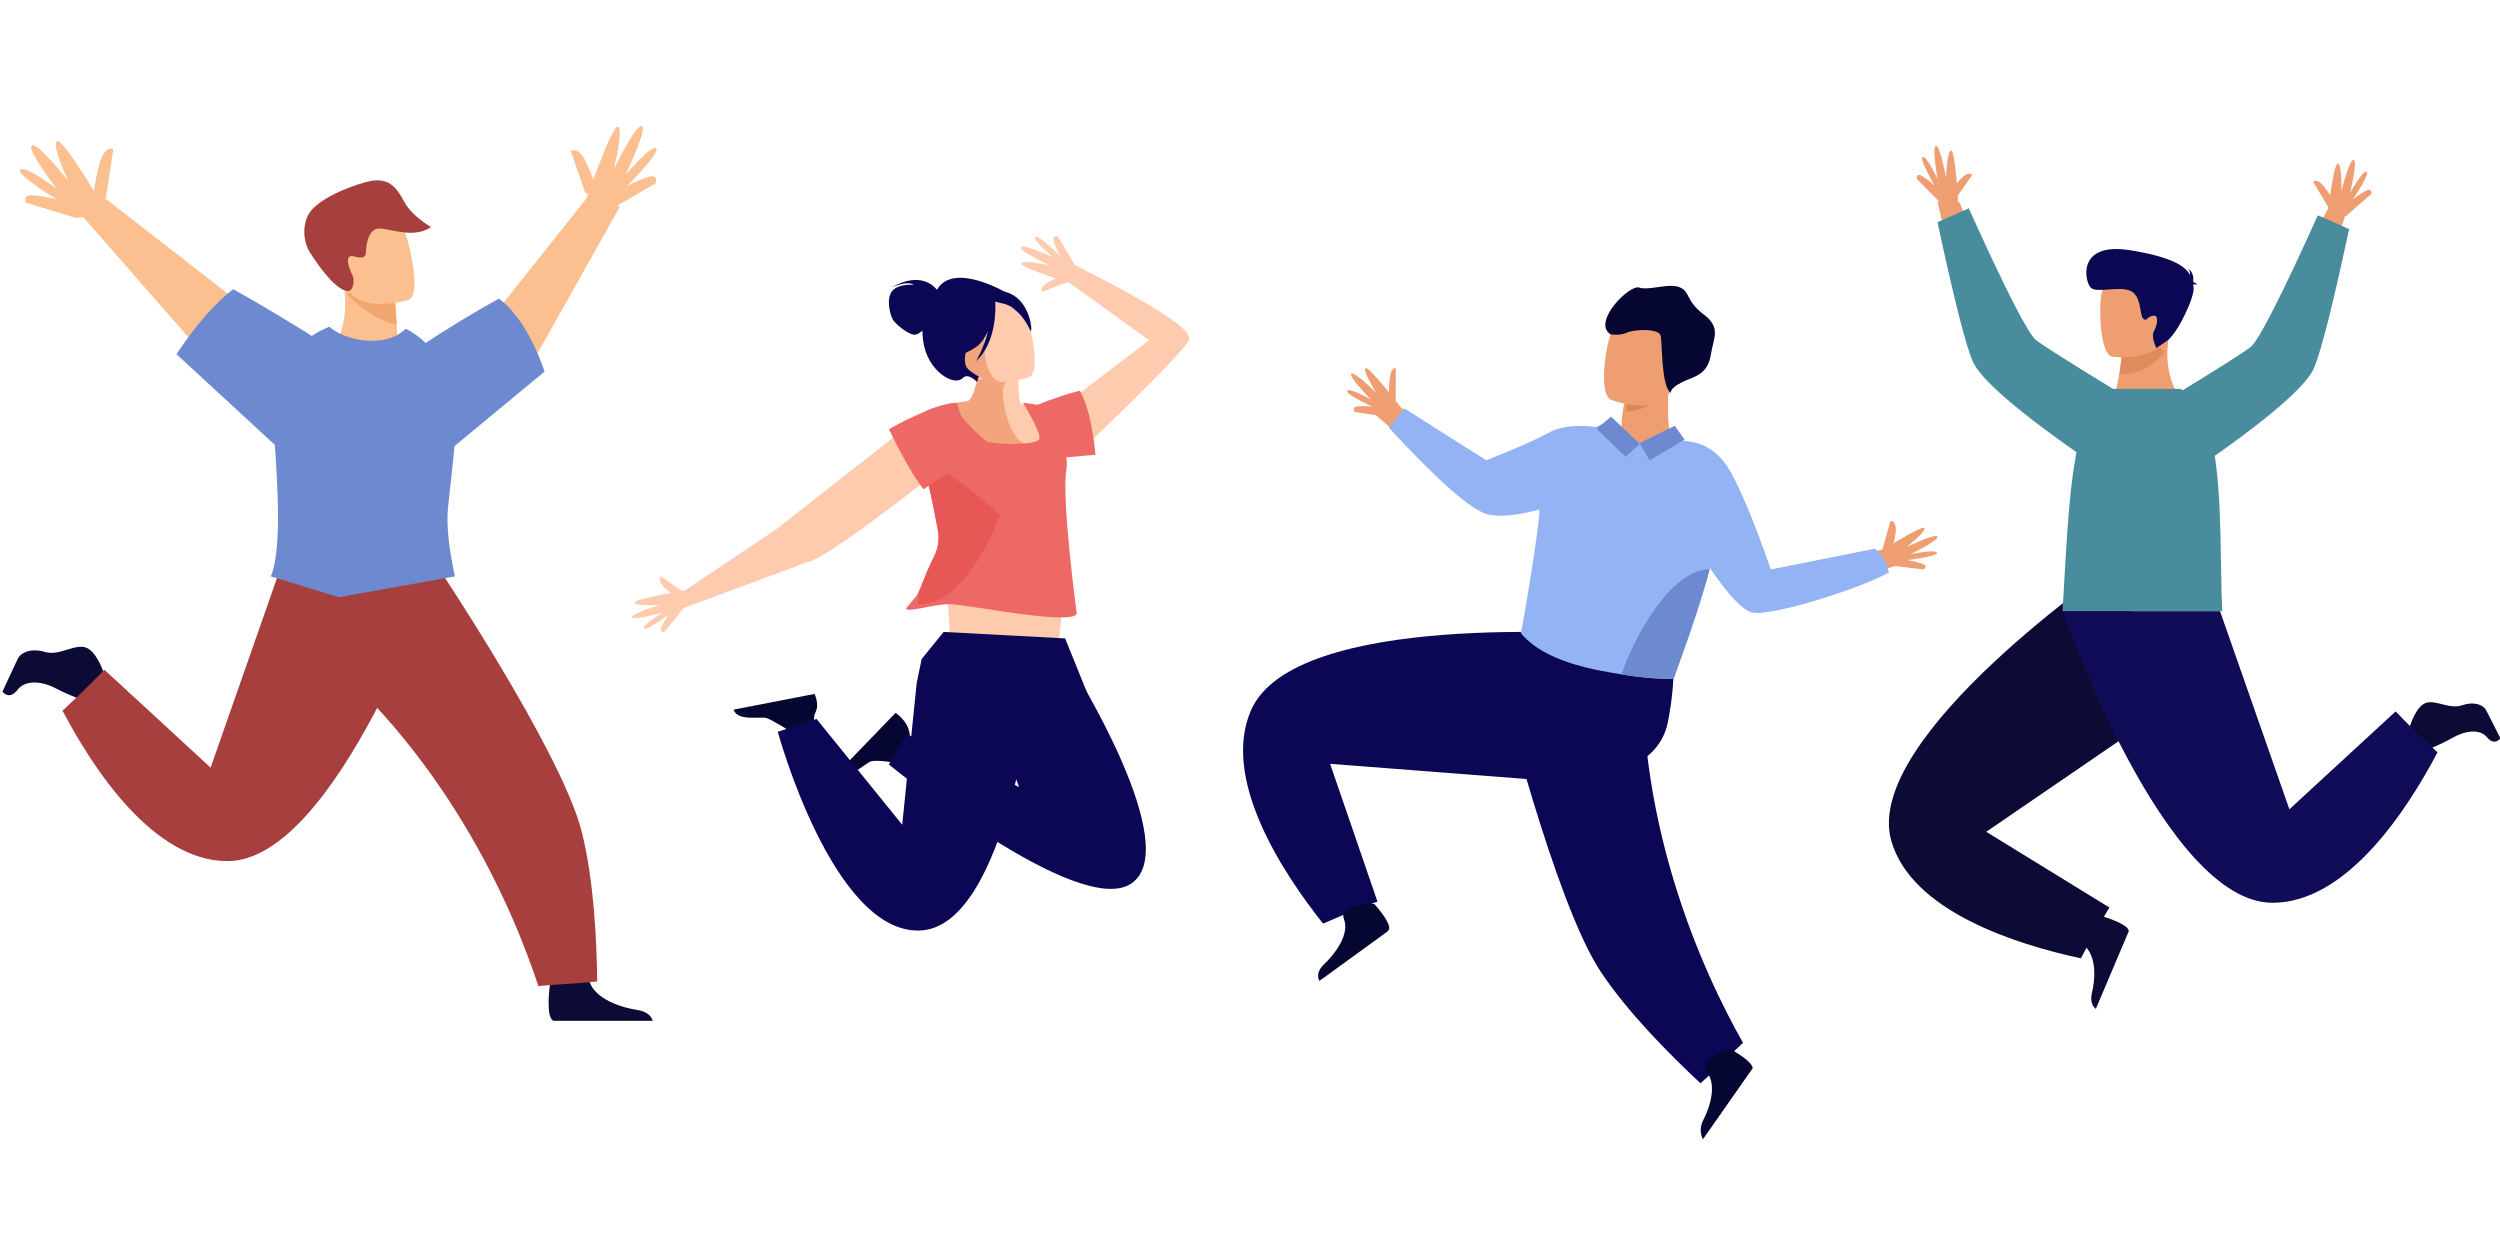 <?xml version="1.0" encoding="UTF-8"?>
<svg width="360px" height="180px" viewBox="0 0 360 180" version="1.1" xmlns="http://www.w3.org/2000/svg" xmlns:xlink="http://www.w3.org/1999/xlink">
    <!-- Generator: Sketch 55.2 (78181) - https://sketchapp.com -->
    <title>img_ok</title>
    <desc>Created with Sketch.</desc>
    <g id="img_ok" stroke="none" stroke-width="1" fill="none" fill-rule="evenodd">
        <g transform="translate(0, 14)">
            <path d="M355.78,85.986 C355.78,85.986 357.927,88.068 357.508,89.548 C357.089,91.028 355.15,92.014 354.888,93.822 C354.628,95.63 353.58,96.616 352.636,96.616 C351.694,96.616 348.142,96.616 348.142,96.616 C348.142,96.616 347.448,95.344 349.125,94.961 C350.8,94.577 351.432,92.453 351.327,90.479 C351.223,88.506 351.485,85.877 351.485,85.877 L355.046,85 L355.78,85.986" id="Fill-9" fill="#0B0B36" transform="translate(352.781, 90.808) rotate(-117) translate(-352.781, -90.808) "></path>
            <g id="Group-46" transform="translate(272, 67)">
                <path d="M39,21.683 L14.017,38.779 L31.75,49.68 C31.255,50.493 30.77,51.313 30.298,52.139 C29.383,53.741 28.502,55.365 27.645,57 C18.282,54.986 3.17,50.206 0.33,40.016 C-3.841,25.044 32.959,0 32.959,0 L39,21.683" id="Fill-96" fill="#0B0B36"></path>
                <path d="M47.681,7 L57.671,35.539 L72.973,21.439 C73.633,22.132 74.299,22.817 74.978,23.491 C76.293,24.797 77.637,26.076 79,27.335 C74.558,35.779 65.901,49 55.241,49 C39.58,49 25,7 25,7 L47.681,7" id="Fill-105" fill="#100C57"></path>
            </g>
            <path d="M307.184,127.312 C307.167,127.32 307.147,127.327 307.123,127.336 L295,127.336 C295.114,126.912 295.51,126.141 296.898,125.92 C298.779,125.619 302.039,124.547 302.766,122.184 C302.789,122.108 302.809,122.03 302.828,121.952 C303.405,119.427 307.605,122.725 307.605,122.725 C307.605,122.725 307.617,122.825 307.635,122.996 C307.733,123.922 307.982,126.919 307.184,127.312" id="Fill-10" fill="#0B0B36" transform="translate(301.375, 124.168) rotate(-67) translate(-301.375, -124.168) "></path>
            <g id="Group-48" transform="translate(309.518, 40.029) rotate(28) translate(-309.518, -40.029) translate(303.518, 32.529)">
                <path d="M3.5,13.972 C3.22,13.313 2.12,9.379 1.916,8.845 C1.243,7.068 0.982,6.027 0.982,6.027 L5.574,-1.74971149e-13 C5.79,1.044 6.096,1.971 6.458,2.796 C8.327,7.04 11.688,8.494 11.688,8.494 C11.688,8.494 1.864,15.478 3.5,13.972 Z" id="Fill-4" fill="#EE9E71"></path>
                <path d="M2.118,9.387 C1.465,7.63 1.062,6.718 1.062,6.718 L3.718,3.168 C5.421,3.172 6.375,3.523 6.375,3.523 C6.375,3.523 5.861,7.534 2.118,9.387 Z" id="Fill-5" fill="#DE8C5D"></path>
            </g>
            <g id="Group-47" transform="translate(307.081, 30.081) rotate(18) translate(-307.081, -30.081) translate(299.081, 22.081)">
                <path d="M7.487,15.833 C7.487,15.833 14.692,14.421 13.723,10.05 C12.754,5.68 13.031,2.554 8.39,3.271 C3.748,3.987 3.228,5.844 3.188,7.38 C3.148,8.915 5.588,16.088 7.487,15.833" id="Fill-6" fill="#EE9E71"></path>
                <path d="M15.351,2.373 C15.416,2.283 15.574,2.203 15.938,2.156 C15.938,2.156 15.634,1.986 15.245,2.003 C15.134,1.478 14.803,0.559 13.918,0.392 C13.918,0.392 14.402,0.62 14.501,1.18 C13.421,0.165 11.21,-0.474 5.262,0.44 C-2.576,1.645 0.368,6.754 1.43,7.314 C2.492,7.873 4.948,5.964 6.858,5.989 C8.771,6.014 9.321,8.869 9.991,9.219 C10.663,9.569 10.363,8.888 11.208,8.413 C12.055,7.938 12.237,9.449 12.05,10.452 C11.862,11.456 13.147,12.672 13.147,12.672 C13.147,12.672 13.147,12.672 14.269,11.219 C15.39,9.766 16.151,3.89 15.519,2.693 C15.463,2.588 15.408,2.48 15.351,2.373" id="Fill-7" fill="#0B0754"></path>
            </g>
            <path d="M320,74 L297,74 C297.057,73.122 297.108,72.234 297.159,71.351 C297.176,71.038 297.198,70.73 297.215,70.423 C297.261,69.562 297.312,68.701 297.363,67.84 C297.38,67.527 297.397,67.226 297.414,66.918 C297.505,65.448 297.59,63.989 297.697,62.553 C297.697,62.519 297.703,62.48 297.703,62.446 C297.726,62.133 297.748,61.82 297.771,61.519 C297.856,60.356 297.947,59.216 298.06,58.103 C298.088,57.79 298.117,57.477 298.151,57.176 C298.179,56.902 298.208,56.622 298.242,56.354 C298.332,55.577 298.423,54.817 298.525,54.073 C298.57,53.76 298.616,53.453 298.667,53.146 C298.86,51.882 299.081,50.675 299.336,49.551 C299.409,49.233 299.483,48.925 299.557,48.624 C299.823,47.612 300.112,46.673 300.447,45.818 C300.572,45.493 300.702,45.18 300.844,44.879 C301.382,43.705 302.012,42.732 302.749,42 L313.979,42 C314.966,42.542 315.788,43.341 316.457,44.353 C316.649,44.638 316.831,44.934 316.995,45.259 C317.466,46.136 317.846,47.131 318.169,48.232 C318.254,48.529 318.339,48.842 318.413,49.155 C318.645,50.088 318.838,51.083 318.991,52.128 C319.036,52.43 319.082,52.737 319.121,53.05 C319.263,54.157 319.376,55.32 319.456,56.522 C319.478,56.756 319.49,56.991 319.507,57.231 C319.529,57.533 319.552,57.846 319.563,58.159 C319.632,59.3 319.671,60.468 319.705,61.653 C319.722,61.955 319.722,62.268 319.734,62.581 C319.739,62.843 319.745,63.112 319.751,63.38 C319.779,64.593 319.802,65.817 319.824,67.041 C319.83,67.348 319.836,67.661 319.841,67.969 C319.858,68.88 319.87,69.786 319.892,70.685 C319.904,70.998 319.909,71.306 319.915,71.619 C319.943,72.418 319.972,73.212 320,74" id="Fill-102" fill="#498C9E"></path>
            <g id="Group-49" transform="translate(334.5, 23) rotate(-10) translate(-334.5, -23) translate(326, 10)" fill="#EE9E71">
                <polyline id="Fill-103" points="3.121 26 13 7.096 10.66 6 0 19.425 3.121 26"></polyline>
                <path d="M10.562,6.21 L9,2.114 C9,2.114 9.563,1.539 10.375,2.976 C11.188,4.413 12,7 12,7 L10.562,6.21" id="Fill-107"></path>
                <path d="M12.856,7.735 L16.966,5.253 C16.966,5.253 17.245,4.356 16.2,4.701 C15.156,5.046 14.18,5.598 14.18,5.598 C14.18,5.598 17.315,2.357 16.827,2.012 C16.339,1.667 13.971,4.564 13.971,4.564 C13.971,4.564 15.852,0.288 15.295,0.013 C14.737,-0.263 12.787,4.081 12.787,4.081 C12.787,4.081 13.553,0.219 12.926,0.15 C12.299,0.082 10,7.735 10,7.942 C10,8.149 12.856,7.735 12.856,7.735" id="Fill-108"></path>
            </g>
            <polyline id="Fill-104" fill="#EE9E71" points="288 29.702 282.184 15.133 279 15 283.57 35 288 29.702"></polyline>
            <path d="M281.598,14.626 L284,11.201 C284,11.201 283.556,10.523 282.449,11.658 C281.342,12.792 280,15 280,15 L281.598,14.626" id="Fill-109" fill="#EE9E71"></path>
            <path d="M279.336,15.119 L276.001,11.749 C276.001,11.749 275.94,10.808 276.852,11.384 C277.765,11.961 278.565,12.724 278.565,12.724 C278.565,12.724 276.326,8.836 276.866,8.609 C277.406,8.384 278.996,11.76 278.996,11.76 C278.996,11.76 278.181,7.146 278.771,7.003 C279.363,6.861 280.228,11.558 280.228,11.558 C280.228,11.558 280.376,7.604 280.985,7.681 C281.595,7.756 282.043,15.772 281.997,15.974 C281.949,16.177 279.336,15.119 279.336,15.119" id="Fill-110" fill="#EE9E71"></path>
            <g id="Group" transform="translate(91, 20)">
                <path d="M30,78 L41.935,78 C41.935,78 42.221,76.378 41.597,75.147 C40.999,73.965 40.064,73.428 40.289,72 C39.529,72.697 38.294,73.476 36.569,73.269 C36.357,73.575 35.203,75.211 34.498,75.663 C33.717,76.164 30.24,75.985 30,78" id="Fill-30" fill="#060632" transform="translate(36, 75) scale(-1, 1) rotate(-134) translate(-36, -75) "></path>
                <path d="M15,72 L26.874,72 C26.874,72 27.318,70.463 26.538,69.417 C25.849,68.491 26.113,67.965 26.623,67.199 C26.086,67.378 25.39,67.54 24.624,67.505 C24.032,67.477 23.406,67.259 22.859,67 C22.347,67.473 20.159,69.486 19.476,69.885 C18.699,70.338 15.239,70.176 15,72" id="Fill-31" fill="#060632" transform="translate(21, 69.5) scale(-1, 1) rotate(-169) translate(-21, -69.5) "></path>
                <path d="M45,49 C46,56.111 46,60.223 45,61.335 C44,62.447 49.382,62.668 61.147,62 L62.379,49 L45,49 Z" id="Path-18" fill="#FFCBAF"></path>
                <path d="M63.584,62.393 C63.584,62.393 79.515,87.872 71.972,93.185 C64.429,98.498 37,76.091 37,76.091 L39.515,71.702 L55.743,79.325 L49.343,62 L63.584,62.393" id="Fill-72" fill="#0B0754"></path>
                <path d="M41.478,99.995 C28.912,100.456 21,71.378 21,71.378 L26.585,69.531 L38.919,84.763 L41,64.378 L58,63.069 C58,63.761 54.044,99.533 41.478,99.995 Z" id="Fill-87" fill="#0B0754"></path>
                <polygon id="Fill-89" fill="#0B0754" points="41.717 60.904 44.882 57 62.379 57.929 65.978 66.831 55.872 68 41 64.378"></polygon>
                <g id="Group-39">
                    <path d="M60,25.256 C59.995,25.27 59.99,25.286 59.984,25.3 C58.955,28.3 56.896,32.254 53.09,32.907 C51.932,33.105 50.611,32.999 49.108,32.466 C47.385,31.854 46.043,31.037 45,30.105 C46.45,26.855 48.211,24.411 48.292,24.298 C48.296,24.295 48.296,24.292 48.296,24.292 C48.296,24.292 48.547,24.258 48.961,24.208 C49.222,23.933 49.325,22.705 49.358,21.413 C49.397,19.762 49.324,18.002 49.324,18.002 L54.68,17.055 L54.999,17 C54.947,18.708 55.094,20.165 55.335,21.312 C55.505,22.125 55.722,22.782 55.947,23.264 C56.111,23.618 56.282,23.877 56.442,24.035 C56.884,24.305 57.336,24.322 57.827,24.3 C58.321,24.279 59.138,24.619 59.981,25.242 C59.988,25.247 59.994,25.252 60,25.256" id="Fill-25" fill="#FFCBAF" transform="translate(52.5, 25) scale(-1, 1) translate(-52.5, -25) "></path>
                    <path d="M57.998,24.918 C57.151,24.261 56.328,23.963 55.834,23.925 C55.378,23.891 54.884,23.816 54.443,23.645 C54.421,23.623 54.4,23.599 54.378,23.573 C54.367,23.56 54.357,23.546 54.345,23.532 C54.334,23.517 54.323,23.503 54.312,23.488 C54.299,23.472 54.288,23.456 54.277,23.44 C54.266,23.423 54.254,23.406 54.242,23.389 C54.231,23.372 54.221,23.355 54.21,23.338 C54.197,23.317 54.184,23.296 54.171,23.275 C54.161,23.258 54.151,23.241 54.141,23.224 C54.127,23.199 54.113,23.173 54.099,23.147 C54.09,23.13 54.08,23.114 54.071,23.096 C54.063,23.078 54.053,23.059 54.043,23.04 C54.01,22.974 53.978,22.906 53.946,22.832 L53.944,22.832 C53.719,22.324 53.501,21.631 53.33,20.774 C51.433,20.129 49.092,19.756 47.855,20.182 C47.855,20.182 49.515,20.584 49.585,22.311 C49.657,24.088 48.561,30.116 45.547,30.204 C43.545,30.262 47.417,32.532 51.076,33 C54.898,32.312 56.966,28.142 58,24.979 C58,24.959 57.999,24.938 57.998,24.918" id="Fill-26" fill="#F2A57C" transform="translate(51.5, 26.5) scale(-1, 1) translate(-51.5, -26.5) "></path>
                    <path d="M64.062,53.557 C64.069,54.362 60.394,53 57.811,53 C55.242,53 38.349,56.53 39.562,54 C39.562,54 41.698,37.801 41.017,33.78 C40.992,33.634 40.973,33.492 40.961,33.348 C40.611,29.534 44.189,26.52 42.767,24.959 C42.767,24.959 44.062,24.318 47.26,24 C47.26,24 47.26,24.002 47.256,24.006 C47.165,24.156 44.7,28.126 44.883,29.166 C45.069,30.222 51.945,30.034 52.614,29.474 C53.148,29.022 56.341,26.328 56.917,24.466 C57.003,24.183 57.041,24.008 57.041,24.008 C57.041,24.008 60.377,24.455 61.98,25.651 C61.98,25.651 60.834,26.959 60.094,28.544 C60.024,28.695 59.958,28.848 59.897,29 C59.766,29.325 59.66,29.656 59.585,29.986 C59.487,30.425 59.607,30.867 59.865,31.339 C60.099,31.771 60.453,32.231 60.861,32.729 C60.993,32.892 61.068,32.919 61.146,32.951 C61.224,32.983 61.306,33.021 61.452,33.203 C60.922,35.16 60.115,38.887 59.501,42.409 C59.347,43.302 59.405,44.213 59.662,45.075 C59.764,45.418 59.896,45.754 60.059,46.077 C61.049,48.031 61.98,50.646 62.562,51.786 L64.062,53.557 Z" id="Fill-27" fill="#ED6966" transform="translate(51.781, 39.457) scale(-1, 1) translate(-51.781, -39.457) "></path>
                    <path d="M47.084,7.737 C47.261,7.488 49.271,4.866 53.645,7.417 C53.645,7.417 51.378,6.337 50.42,7.014 C50.42,7.014 52.589,6.797 53.518,7.892 C54.449,8.986 53.819,11.418 53.392,12.081 C52.966,12.743 50.924,14.455 50.065,14.169 C49.74,14.061 49.428,13.839 49.167,13.606 C49.166,14.031 49.141,14.484 49.081,14.971 C48.533,19.476 44.568,21.719 43.365,20.439 C42.595,19.617 41.314,21 41.314,21 L37,8.193 C37,8.193 44.714,3.578 47.084,7.737" id="Fill-28" fill="#0B0754" transform="translate(45.5, 13.5) scale(-1, 1) translate(-45.5, -13.5) "></path>
                    <path d="M57.88,13.892 C57.603,15.156 56.901,16.657 56.273,18.462 C55.239,21.429 51.584,21.175 49.421,20.732 C49.419,20.732 49.419,20.732 49.418,20.732 C48.449,20.534 47.778,20.298 47.778,20.298 C45.996,19.547 47.716,12.06 48.571,10.746 C49.427,9.43 50.87,8.083 55.274,9.836 C57.829,10.853 58.26,12.147 57.88,13.892" id="Fill-29" fill="#FFCBAF" transform="translate(52.5, 15) scale(-1, 1) translate(-52.5, -15) "></path>
                    <path d="M51.623,14 C51.427,15.099 52.708,17.377 52.03,18.794 C51.615,19.661 48.535,21.385 47,21 C50.124,20.439 49.354,13.094 49.354,13.094 C50.578,12.724 52.005,13.479 53.17,14.821" id="Fill-32" fill="#F2A57C" transform="translate(50.085, 17.028) scale(-1, 1) translate(-50.085, -17.028) "></path>
                    <path d="M53,53 C45.608,53.439 41,40.128 41,40.128 C41,40.128 48.416,33.381 51.281,33 C51.415,33.161 51.491,33.188 51.569,33.22 C51.649,33.251 51.731,33.289 51.879,33.47 C51.343,35.406 50.528,39.095 49.909,42.581 C49.753,43.465 49.811,44.366 50.071,45.219 C50.174,45.558 50.307,45.892 50.472,46.211 C51.472,48.145 52.985,51.478 53,53.99 L53,53 Z" id="Fill-33" fill="#E75755" transform="translate(47, 43.495) scale(-1, 1) translate(-47, -43.495) "></path>
                    <path d="M50.275,8.665 C54.968,7.879 56.423,11.749 56.423,11.749 C55.806,14.971 57.508,17.479 57.508,17.479 C57.508,17.479 55.912,17.826 53.139,16.104 C52.291,15.578 51.687,14.685 51.254,13.699 C51.783,16.051 52.952,18 52.952,18 C49.892,15.237 50.151,9.978 50.189,9.425 C49.611,9.658 48.508,9.658 47.617,10.387 C46.617,11.204 46.06,11.749 45.07,13.699 C44.8,13.428 45.247,9.882 47.617,8.495 C49.196,7.571 49.939,8.126 50.275,8.665 Z" id="Fill-36" fill="#0B0754" transform="translate(51.254, 13) scale(-1, 1) translate(-51.254, -13) "></path>
                    <g id="Group-41" transform="translate(0, 27)" fill="#FFCBAF">
                        <path d="M40.185,0 L44,7 C39.787,10.042 28.211,19.328 25.283,19.945 C22.355,20.562 20,15.825 20,15.825 L40.185,0 Z" id="Fill-69"></path>
                        <polygon id="Fill-78" points="7.452 26.557 7 24.438 21.117 15 25.127 20"></polygon>
                        <path d="M7.492,24.271 L4.14,22 C4.14,22 3.574,22.568 4.718,23.666 C5.861,24.763 8,26 8,26 L7.492,24.271" id="Fill-81"></path>
                        <path d="M7.452,26.557 L4.683,29.991 C4.683,29.991 3.819,30.141 4.257,29.236 C4.695,28.331 5.318,27.512 5.318,27.512 C5.318,27.512 1.954,29.98 1.69,29.501 C1.425,29.021 4.381,27.207 4.381,27.207 C4.381,27.207 0.199,28.426 0.006,27.892 C-0.186,27.357 4.067,26.083 4.067,26.083 C4.067,26.083 0.395,26.342 0.403,25.768 C0.409,25.194 7.775,23.977 7.967,24 C8.159,24.023 7.452,26.557 7.452,26.557" id="Fill-82"></path>
                    </g>
                    <path d="M37,30.609 C38.5,32.365 43,35.095 45.026,36.445 C46.479,34.572 48.195,31.494 50,27.819 C48.925,27.128 42.903,23.999 40.213,24 L39,27.819 L37,30.609 Z" id="Fill-41" fill="#ED6966" transform="translate(43.5, 30.222) scale(-1, 1) translate(-43.5, -30.222) "></path>
                    <path d="M63.191,6.46 L59.107,8 C59.107,8 58.548,7.417 59.986,6.606 C61.423,5.795 64,5 64,5 L63.191,6.46" id="Fill-83" fill="#FFCBAF"></path>
                    <path d="M63.773,4.159 L61.331,0.037 C61.331,0.037 60.431,-0.254 60.762,0.79 C61.094,1.833 61.635,2.81 61.635,2.81 C61.635,2.81 58.413,-0.355 58.057,0.124 C57.701,0.603 60.588,3.002 60.588,3.002 C60.588,3.002 56.301,1.065 56.014,1.615 C55.726,2.164 60.082,4.171 60.082,4.171 C60.082,4.171 56.195,3.348 56.116,3.97 C56.036,4.592 63.728,6.997 63.936,7 C64.145,7.003 63.773,4.159 63.773,4.159" id="Fill-84" fill="#FFCBAF"></path>
                    <path d="M65.908,29.696 C74.718,21.232 79.488,16.333 80.219,15 C80.949,13.667 75.467,10.053 63.773,4.159 L62.7,6.5 L74.464,15 L63.411,23.423 L65.908,29.696 Z" id="Path-17" fill="#FFCBAF"></path>
                    <path d="M58,24.439 C60.817,23.328 62.984,22.602 64.5,22.263 C65.552,24.088 66.305,27.159 66.759,31.476 L61.187,31.987 L58,24.439 Z" id="Path-16" fill="#ED6966"></path>
                </g>
            </g>
            <g id="Group-45" transform="translate(237.5, 39) rotate(37) translate(-237.5, -39) translate(228, 27)">
                <path d="M13.94,24 C12.746,22.981 11.801,21.814 11.049,20.674 C10.931,20.497 10.818,20.319 10.711,20.144 C10.034,19.037 9.538,17.996 9.181,17.192 C9.123,17.062 9.068,16.939 9.018,16.822 C8.739,16.197 11.828,14.196 13.573,12.929 C14.695,14.346 15.51,15.567 16.193,16.332 C17.961,18.317 19,19.036 19,19.036 L13.94,24 Z" id="Fill-45" fill="#EE9E71"></path>
                <path d="M14,12 C14,12 13.163,17.345 10.559,19 C10.461,18.826 10.366,18.652 10.277,18.48 C9.712,17.396 9.297,16.376 9,15.589 C9.317,14.798 11.487,13.134 12.777,12.036 C13.505,12.018 14,12 14,12" id="Fill-46" fill="#DC8757"></path>
                <path d="M7.837,18.975 C7.837,18.975 15.413,16.681 13.766,12.425 C12.117,8.168 11.985,5.005 7.078,6.289 C2.17,7.574 1.864,9.496 2.033,11.038 C2.202,12.58 5.823,19.463 7.837,18.975" id="Fill-47" fill="#EE9E71"></path>
                <path d="M14.124,13 C14.124,13 13.396,12.501 14.999,9.886 C15.825,8.538 16.563,7.271 15.392,5.078 C14.222,2.885 14.295,1.118 11.069,1.119 C7.843,1.119 7.519,-0.424 5.875,0.114 C4.231,0.652 2.771,3.146 1.365,3.614 C-0.043,4.082 -1.11,11.695 2.11,11.485 C2.11,11.485 3.32,10.863 3.861,9.857 C4.402,8.851 7.147,6.56 8.02,7.307 C8.893,8.054 12.394,13.035 14.124,13" id="Fill-48" fill="#060632"></path>
            </g>
            <g id="Group-44" transform="translate(194, 39)" fill="#EE9E71">
                <polyline id="Fill-44" points="20 13.285 6.574 5 4 6.696 19.758 20 20 13.285"></polyline>
                <path d="M6.981,4.588 L7,0.016 C7,0.016 6.357,-0.261 6.132,1.466 C5.907,3.194 6.038,6 6.038,6 L6.981,4.588" id="Fill-45"></path>
                <path d="M5.5,7 L1.096,6.329 C1.096,6.329 0.529,5.61 1.542,5.516 C2.556,5.421 3.587,5.546 3.587,5.546 C3.587,5.546 -0.27,3.788 0.015,3.276 C0.301,2.765 3.381,4.507 3.381,4.507 C3.381,4.507 0.205,1.296 0.575,0.82 C0.945,0.345 4.207,3.592 4.207,3.592 C4.207,3.592 2.128,0.323 2.634,0.011 C3.14,-0.3 7.922,5.87 7.998,6.062 C8.075,6.253 5.5,7 5.5,7" id="Fill-46"></path>
            </g>
            <g id="Group-43" transform="translate(252, 61)" fill="#EE9E71">
                <polygon id="Fill-52" points="2.555 12.105 21 6.473 19.76 4 2.555 7.58 0.514 12.105"></polygon>
                <path d="M19,4.342 L20.238,0 C20.238,0 21.158,-0.045 20.976,1.669 C20.795,3.383 19.846,6 19.846,6 L19,4.342" id="Fill-53"></path>
                <path d="M20.322,6.445 L25.014,7 C25.014,7 25.785,6.514 24.769,6.167 C23.755,5.819 22.664,5.661 22.664,5.661 C22.664,5.661 27.08,5.115 26.921,4.589 C26.761,4.063 23.147,4.798 23.147,4.798 C23.147,4.798 27.244,2.793 26.989,2.277 C26.733,1.761 22.539,3.776 22.539,3.776 C22.539,3.776 25.526,1.434 25.087,1.028 C24.65,0.621 18.133,4.819 18.005,4.967 C17.876,5.116 20.322,6.445 20.322,6.445" id="Fill-54"></path>
            </g>
            <path d="M79.666,132.973 C79.686,132.982 79.709,132.991 79.737,133 L94,133 C93.867,132.532 93.4,131.68 91.769,131.436 C89.556,131.104 85.72,129.918 84.864,127.308 C84.837,127.224 84.813,127.138 84.791,127.052 C84.111,124.262 79.172,127.906 79.172,127.906 C79.172,127.906 79.156,128.017 79.136,128.206 C79.02,129.229 78.727,132.54 79.666,132.973" id="Fill-86" fill="#0B0B36"></path>
            <path d="M5.051,78.103 C5.051,78.103 2.58,80.434 3.063,82.09 C3.544,83.746 5.774,84.849 6.075,86.873 C6.376,88.897 7.58,90 8.666,90 C9.75,90 13.837,90 13.837,90 C13.837,90 14.634,88.577 12.707,88.148 C10.779,87.718 10.051,85.341 10.171,83.132 C10.293,80.924 9.991,77.981 9.991,77.981 L5.894,77 L5.051,78.103" id="Fill-85" fill="#0B0B36" transform="translate(8.5, 83.5) rotate(115) translate(-8.5, -83.5) "></path>
            <g id="Group-38" transform="translate(9, 67)" fill="#A83F3F">
                <path d="M74.943,60.524 C75.629,60.474 76.315,60.406 77,60.334 C76.931,54.245 76.488,45.485 74.742,38.673 C71.763,27.044 53.618,0 53.618,0 C53.618,0 32.223,6.491 34.119,10.547 C55.272,27.13 64.879,49.907 68.525,61 C70.66,60.789 72.808,60.681 74.943,60.524" id="Fill-5"></path>
                <path d="M31.32,1 L21.329,29.539 L6.027,15.439 C5.368,16.131 4.701,16.817 4.022,17.49 C2.707,18.796 1.363,20.075 0,21.334 C4.443,29.779 13.099,43 23.759,43 C39.419,43 54,1 54,1 L31.32,1" id="Fill-17"></path>
            </g>
            <g id="Group-40" transform="translate(53, 25) rotate(-40) translate(-53, -25) translate(42, 13)">
                <path d="M0,17.339 C0,17.339 0.579,22.89 5.508,24 C5.508,24 7.729,22.589 8.761,21.146 C8.888,20.968 9.012,20.797 9.13,20.635 C10.3,19.015 11,18.137 11,18.137 C11,18.137 11,18.136 10.997,18.133 C10.87,17.944 6.717,11.81 6.586,12.005 C3.58,16.487 0,17.339 0,17.339" id="Fill-90" fill="#FCBF90"></path>
                <path d="M9.13,20.635 C10.155,19.351 10.623,18.493 11.202,17.804 C11.781,17.114 10.99,17.188 10.987,17.185 C10.873,17.021 6.609,12.05 6.572,12.499 C6.443,14.02 7.11,17.761 9.13,20.635 Z" id="Fill-91" fill="#F0A76F"></path>
                <path d="M12.813,18.961 C12.813,18.961 5.456,15.962 7.295,11.153 C9.135,6.345 9.424,2.719 14.199,4.431 C18.974,6.142 19.179,8.364 18.934,10.126 C18.691,11.889 14.773,19.617 12.813,18.961" id="Fill-92" fill="#FCBF90"></path>
                <path d="M7.154,12.499 C7.027,12.495 5.335,11.946 6.292,4.549 C6.441,3.387 7.382,1.315 9.431,0.353 C11.48,-0.608 15.765,0.543 18.987,2.014 C22.21,3.485 21.799,5.651 21.367,7.816 C20.915,10.089 22,13 22,13 C18.601,12.68 16.98,8.511 15.732,8.116 C14.485,7.721 13.017,9.152 12.586,9.639 C12.155,10.126 11.742,10.492 10.767,9.087 C9.793,7.681 8.933,10.581 8.842,11.187 C8.842,11.187 8.219,12.532 7.154,12.499" id="Fill-95" fill="#A83F3F"></path>
            </g>
            <g id="Group-21" transform="translate(19.5, 23.5) rotate(-13) translate(-19.5, -23.5) translate(6, 4)" fill="#FCBF90">
                <polyline id="Fill-15" points="22.2 39 7 10.644 10.599 9 27 29.137 22.2 39"></polyline>
                <path d="M11.395,9.736 L14,3.182 C14,3.182 13.062,2.262 11.708,4.561 C10.354,6.86 9,11 9,11 L11.395,9.736" id="Fill-20"></path>
                <path d="M6.512,11.603 L0.053,7.879 C0.053,7.879 -0.385,6.535 1.258,7.052 C2.899,7.569 4.432,8.396 4.432,8.396 C4.432,8.396 -0.495,3.535 0.272,3.018 C1.038,2.501 4.76,6.845 4.76,6.845 C4.76,6.845 1.804,0.433 2.68,0.019 C3.556,-0.395 6.621,6.121 6.621,6.121 C6.621,6.121 5.417,0.329 6.403,0.225 C7.388,0.123 11,11.603 11,11.913 C11,12.224 6.512,11.603 6.512,11.603" id="Fill-21"></path>
            </g>
            <g id="Group-37" transform="translate(82, 23) rotate(16) translate(-82, -23) translate(73, 2)" fill="#FCBF90">
                <polyline id="Fill-16" points="0 34.053 9.046 12.199 14 12 6.892 42 0 34.053"></polyline>
                <path d="M8.602,11.44 L5,6.302 C5,6.302 5.665,5.284 7.326,6.986 C8.986,8.688 11,12 11,12 L8.602,11.44" id="Fill-22"></path>
                <path d="M12.996,12.629 L17.999,7.387 C17.999,7.387 18.091,5.924 16.723,6.82 C15.353,7.717 14.153,8.904 14.153,8.904 C14.153,8.904 17.511,2.855 16.701,2.504 C15.891,2.153 13.505,7.404 13.505,7.404 C13.505,7.404 14.729,0.226 13.843,0.005 C12.957,-0.217 11.657,7.091 11.657,7.091 C11.657,7.091 11.436,0.94 10.521,1.059 C9.606,1.177 8.934,13.646 9.005,13.96 C9.075,14.275 12.996,12.629 12.996,12.629" id="Fill-23"></path>
            </g>
            <g id="Group-42" transform="translate(179, 76)" fill="#0B0754">
                <path d="M67.383,64.605 C66.889,65.08 66.384,65.542 65.875,66 C61.438,61.869 55.284,55.67 51.429,49.812 C44.848,39.813 37,8.256 37,8.256 C37,8.256 56.003,-3.229 57.728,0.893 C55.875,27.665 66.257,50.041 72,60.175 C70.425,61.614 68.918,63.131 67.383,64.605" id="Fill-39"></path>
                <path d="M61.177,13.971 C59.673,21.58 49.674,22.656 42.762,22.326 L12.535,19.989 L19.354,39.827 C18.454,40.153 17.556,40.494 16.668,40.843 C14.942,41.529 13.226,42.255 11.524,43 C5.546,35.479 -3.132,22.132 1.141,12.289 C7.416,-2.167 51.851,1.386 51.851,1.386 L54.567,1.603 L55.964,1.713 L61.664,2.161 C61.664,2.161 62.681,6.362 61.177,13.971" id="Fill-59"></path>
            </g>
            <path d="M199.954,122.516 C199.885,123.204 199.718,123.786 199.375,123.932 C199.316,123.957 199.216,123.981 199.082,124 L187.487,124 C187.176,123.991 187,123.987 187,123.987 C187,123.987 187.03,122.693 189.001,122.441 C190.594,122.239 193.169,121.554 194.436,120.063 C194.736,119.709 194.963,119.311 195.086,118.864 C195.723,116.526 199.899,119.674 199.899,119.674 C199.899,119.674 199.947,120.081 199.975,120.646 C200.005,121.198 200.018,121.9 199.954,122.516" id="Fill-50" fill="#060632" transform="translate(193.5, 121) rotate(-36) translate(-193.5, -121) "></path>
            <path d="M252.471,146 L240,146 C240.139,145.702 240.649,144.826 241.949,144.516 C242.074,144.484 242.207,144.46 242.348,144.441 C243.693,144.265 245.761,143.722 247.08,142.597 C247.634,142.126 248.054,141.554 248.237,140.864 C248.854,138.526 252.896,141.674 252.896,141.674 C252.896,141.674 252.938,142.047 252.969,142.578 C253.034,143.725 253.05,145.608 252.471,146" id="Fill-51" fill="#060632" transform="translate(246.5, 143) rotate(-55) translate(-246.5, -143) "></path>
            <path d="M39,69 L48.788,72 L65.5,69 C64.616,64.844 64.283,61.6 64.5,59.268 C65.102,52.801 66.519,45.646 64.5,40.369 C63.188,36.94 60.992,34.643 58.425,33.336 C55.491,36.247 49.715,35.077 47.419,33.045 C44.167,34.366 41.38,36.895 40,40.369 C38.705,43.63 39.782,49.967 40,58.052 C40.145,63.441 39.812,67.091 39,69 Z" id="Path-12" fill="#6D89CF"></path>
            <path d="M39.542,50.032 L25.414,37 C28.223,32.777 30.943,29.659 33.574,27.646 C37.211,29.646 41.853,32.431 47.5,36 L39.542,50.032 Z" id="Path-13" fill="#6D89CF"></path>
            <path d="M74.27,51.023 L60.347,39.5 C62.101,34.513 64.293,31.013 66.924,29 C70.561,31 74.395,33.333 78.424,36 L74.27,51.023 Z" id="Path-13" fill="#6D89CF" transform="translate(69.385, 40.011) scale(-1, 1) translate(-69.385, -40.011) "></path>
            <path d="M247.86,59.07 C247.853,58.743 244.973,56.755 244.95,56.445 C244.878,55.302 244.721,54.249 244.454,53.292 C244.364,52.944 244.255,52.613 244.13,52.294 C243.695,51.164 243.077,50.213 242.239,49.475 L236.102,49.804 L231.396,47.115 C231.381,47.127 231.361,47.135 231.346,47.152 C231.337,47.157 231.329,47.165 231.32,47.17 L231.35,47 C230.493,47.025 229.729,47.535 229.081,48.094 C227.074,49.823 225.682,52.15 224.531,54.534 C223.861,55.924 223.201,57.422 221.927,58.299 C221.787,58.395 221.63,58.496 221.582,58.659 C221.542,58.794 221.588,58.938 221.639,59.07 C222.018,60.052 219.245,76.321 219,77.165 C221.078,79.706 224.919,81.514 230.523,82.587 C234.984,83.442 238.476,83.836 241,83.769 C241.136,82.998 246.963,69.052 247.86,59.07 Z" id="Fill-48" fill="#93B3F4"></path>
            <path d="M230.766,48.12 C227.521,47.498 224.981,47.651 223.146,48.58 C221.311,49.51 218.263,50.728 214.002,52.234 L202.51,44.351 L200.174,47.052 C207.054,55.046 211.66,59.37 213.994,60.024 C216.327,60.679 220.417,60.102 226.264,58.295 L230.766,48.12 Z" id="Path-19" fill="#93B3F4" transform="translate(215.47, 52.318) rotate(-2) translate(-215.47, -52.318) "></path>
            <path d="M242.239,49.475 C245.255,49.572 247.568,51.048 249.178,53.906 C250.789,56.763 252.729,61.461 255,68 L270,65 C271.031,65.902 271.698,67.045 272,68.427 C268.557,70.5 255.227,74.808 252.348,74.202 C250.429,73.798 247.172,69.731 242.579,62 L242.239,49.475 Z" id="Path-20" fill="#93B3F4"></path>
            <polygon id="Path-21" fill="#6D89CF" points="232 46 229.891 47.745 234.099 51.785 236.116 49.898"></polygon>
            <polygon id="Path-22" fill="#6D89CF" points="236.102 49.8 237.545 52.294 242.579 49.314 241.17 47.314"></polygon>
            <path d="M233.5,83.097 C235.311,77.658 240.689,67.963 246.187,67.963 C245.379,71.08 243.65,76.352 241,83.776 C237.861,83.707 235.361,83.481 233.5,83.097 Z" id="Path-23" fill="#6D89CF"></path>
            <path d="M304.273,42 C298.046,38.197 294.36,35.863 293.216,35 C292.072,34.137 288.833,27.803 283.5,16 L279,18 C281.268,28.59 282.934,35.216 284,37.878 C285.066,40.54 290.632,45.345 300.699,52.294 L304.273,42 Z" id="Path-24" fill="#498C9E"></path>
            <path d="M338.273,43 C332.046,39.197 328.36,36.863 327.216,36 C326.072,35.137 322.833,28.803 317.5,17 L313,19 C315.268,29.59 316.934,36.216 318,38.878 C319.066,41.54 324.632,46.345 334.699,53.294 L338.273,43 Z" id="Path-24" fill="#498C9E" transform="translate(325.636, 35.147) scale(-1, 1) translate(-325.636, -35.147) "></path>
        </g>
    </g>
</svg>